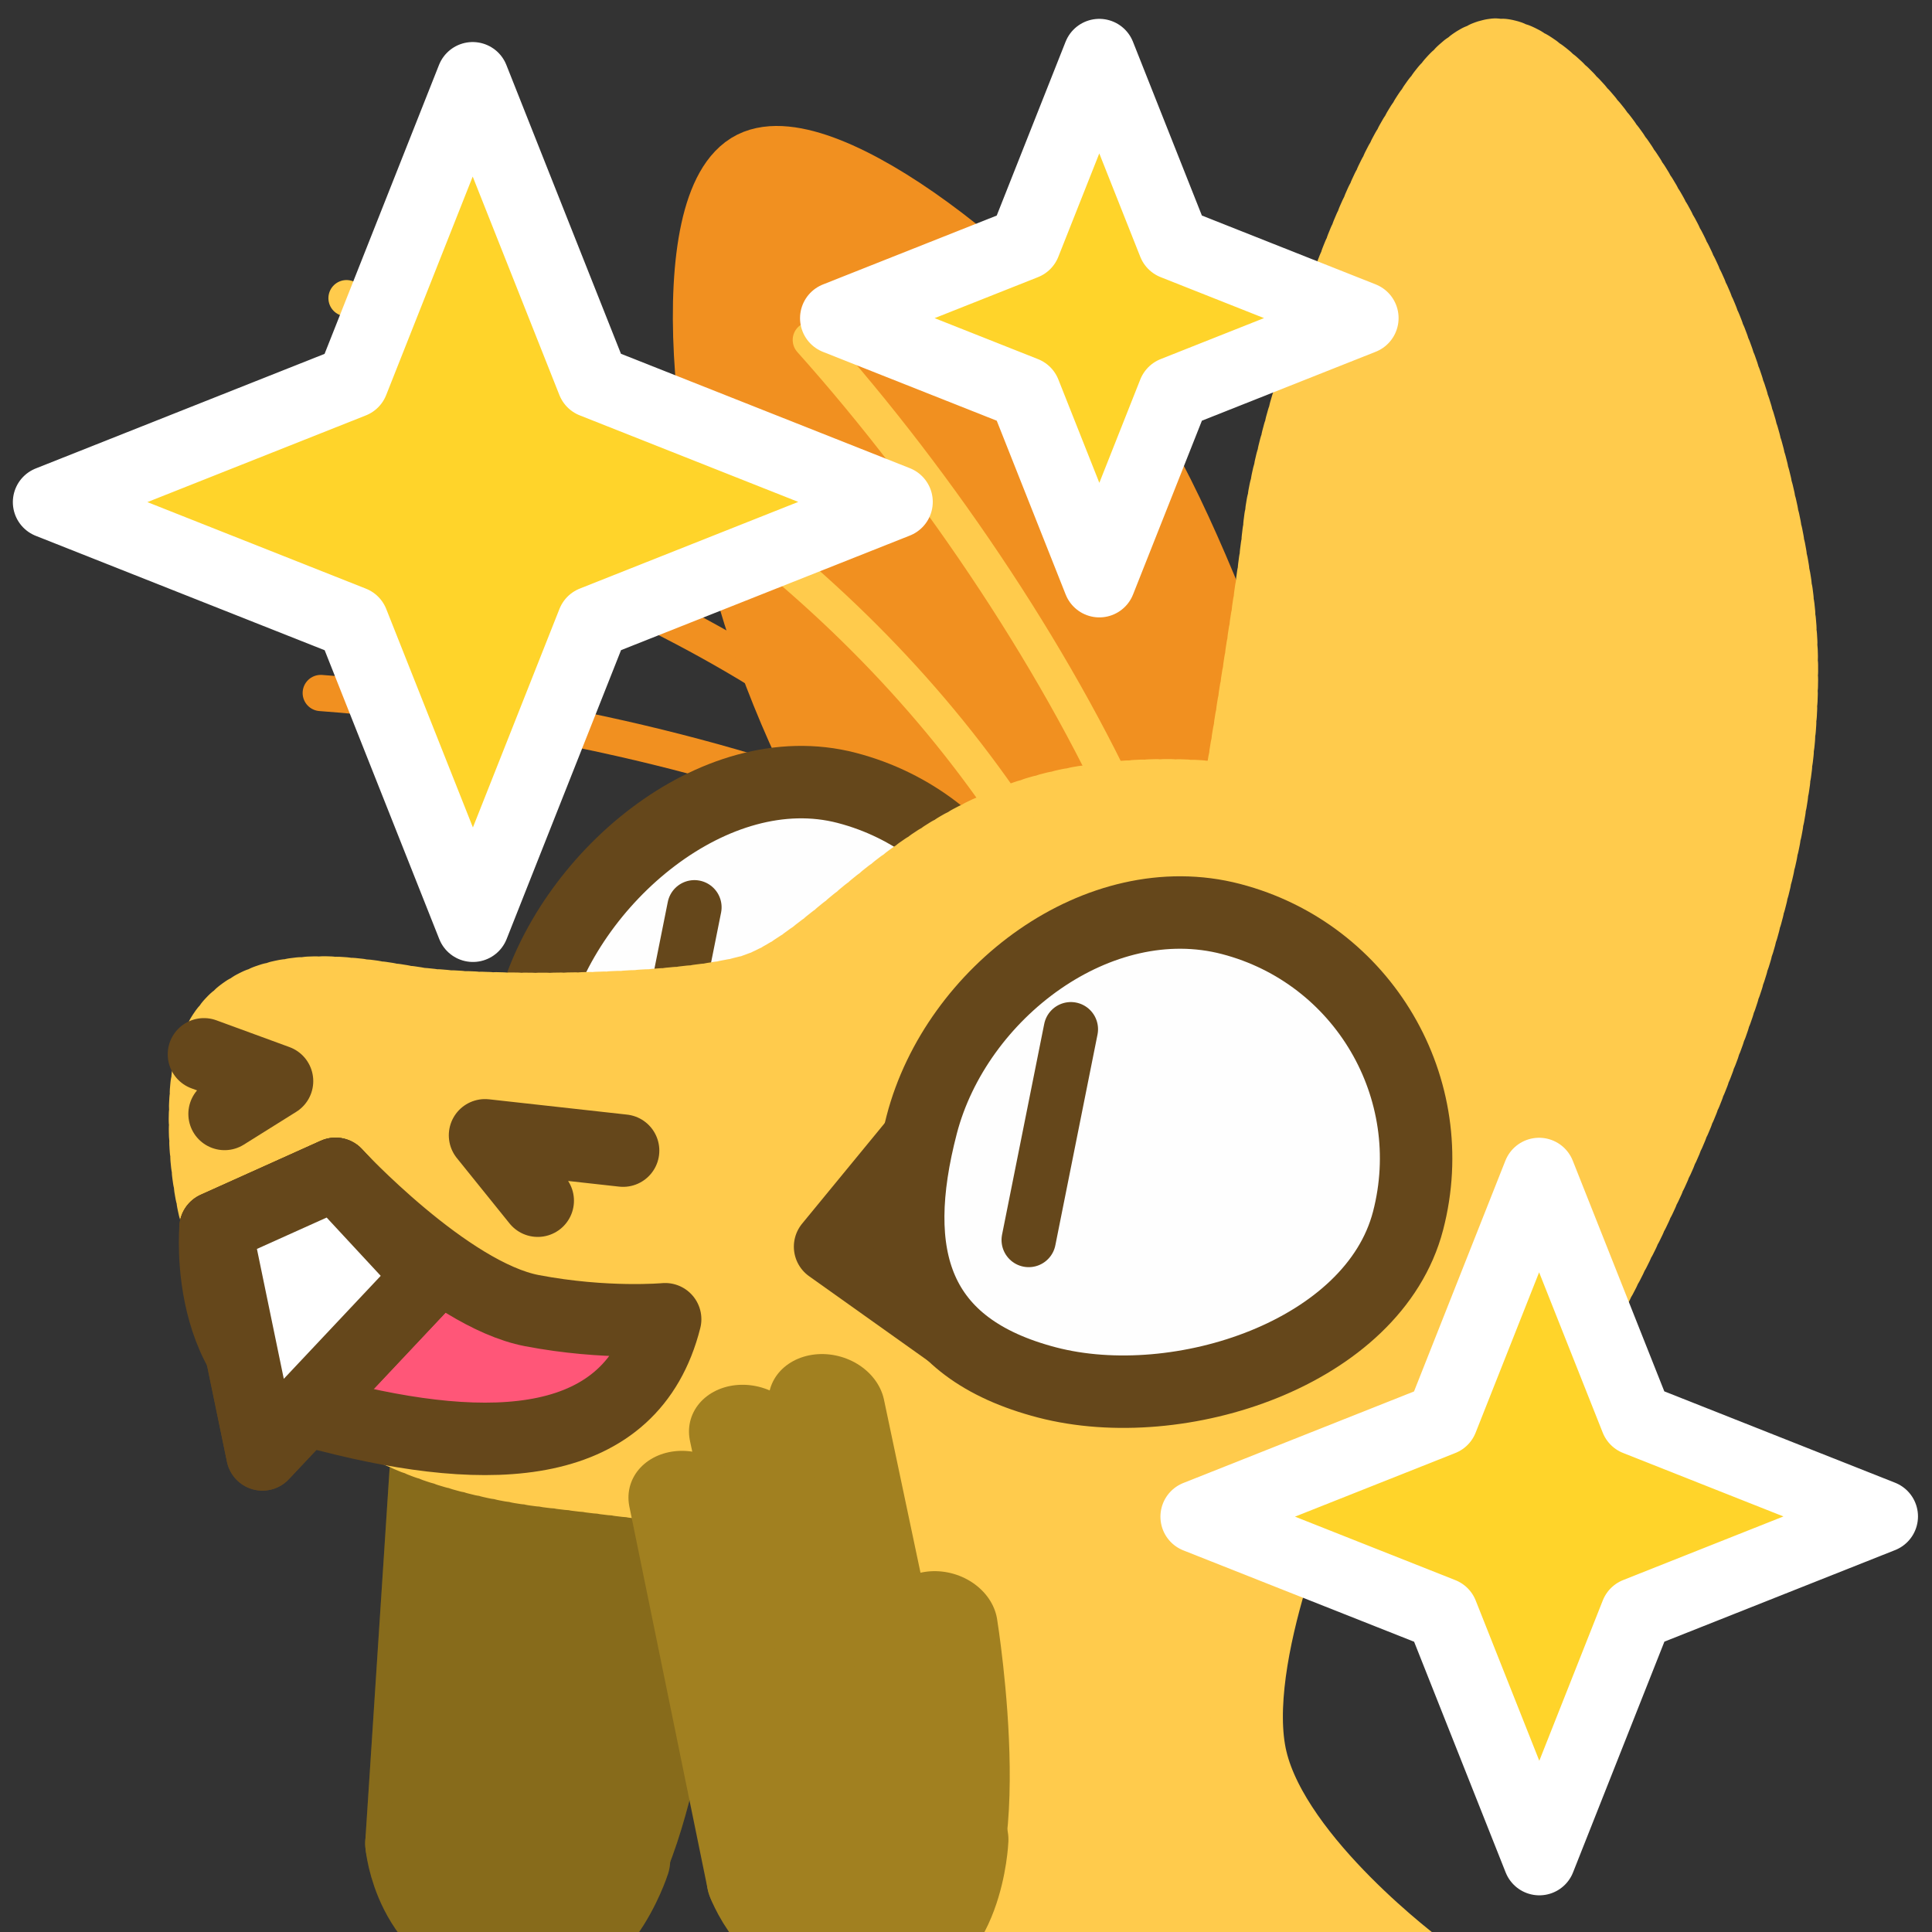 <?xml version="1.0" encoding="UTF-8" standalone="no"?>
<!-- Created with Inkscape (http://www.inkscape.org/) -->

<svg
   version="1.1"
   id="svg824"
   width="1706.667"
   height="1706.667"
   viewBox="0 0 1706.667 1706.667"
   sodipodi:docname="ying_awestruck.svg"
   inkscape:version="1.1 (c68e22c387, 2021-05-23)"
   inkscape:export-filename="D:\Pictures\yingmotes\ying_aww.png"
   inkscape:export-xdpi="72"
   inkscape:export-ydpi="72"
   xmlns:inkscape="http://www.inkscape.org/namespaces/inkscape"
   xmlns:sodipodi="http://sodipodi.sourceforge.net/DTD/sodipodi-0.dtd"
   xmlns="http://www.w3.org/2000/svg"
   xmlns:svg="http://www.w3.org/2000/svg">
  <rect x="0" y="0" width="1706.667" height="1706.667" fill="#333333" stroke="none"/>
  <defs
     id="defs828" />
  <sodipodi:namedview
     id="namedview826"
     pagecolor="#ffffff"
     bordercolor="#666666"
     borderopacity="1.0"
     inkscape:pageshadow="2"
     inkscape:pageopacity="0.0"
     inkscape:pagecheckerboard="0"
     showgrid="false"
     inkscape:zoom="0.32026963"
     inkscape:cx="537.04749"
     inkscape:cy="682.23765"
     inkscape:window-width="1920"
     inkscape:window-height="1001"
     inkscape:window-x="-9"
     inkscape:window-y="-9"
     inkscape:window-maximized="1"
     inkscape:current-layer="g12988" />
  <g
     id="layer1"
     inkscape:label="Ying"
     style="display:inline"
     inkscape:groupmode="layer">
    <g
       id="g11101"
       transform="rotate(10.597,1621.688,278.018)">
      <g
         id="g11065"
         inkscape:label="hand"
         transform="matrix(-0.215,-1.026,-1.142,0.087,2510.734,1773.398)"
         style="display:inline;fill:none;fill-opacity:1;stroke:#888800;stroke-width:0.917;stroke-opacity:1">
        <path
           style="fill:none;fill-opacity:1;stroke:#a18020;stroke-width:88.011;stroke-linecap:round;stroke-linejoin:round;stroke-miterlimit:4;stroke-dasharray:none;stroke-opacity:1;paint-order:fill markers stroke;stop-color:#000000"
           d="m 268.045,1433.432 c 0,0 -238.727,27.914 -243.75,94.117"
           id="path11055"
           sodipodi:nodetypes="cc" />
        <path
           style="fill:none;fill-opacity:1;stroke:#a18020;stroke-width:88.011;stroke-linecap:round;stroke-linejoin:round;stroke-miterlimit:4;stroke-dasharray:none;stroke-opacity:1;paint-order:fill markers stroke;stop-color:#000000"
           d="M 465.365,1469.399 89.494,1497.152"
           id="path11057"
           sodipodi:nodetypes="cc" />
        <path
           style="fill:none;fill-opacity:1;stroke:#a18020;stroke-width:88.011;stroke-linecap:round;stroke-linejoin:round;stroke-miterlimit:4;stroke-dasharray:none;stroke-opacity:1;paint-order:fill markers stroke;stop-color:#000000"
           d="M 83.585,1562.01 450.178,1535.475"
           id="path11059"
           sodipodi:nodetypes="cc" />
        <path
           style="fill:none;fill-opacity:1;stroke:#a18020;stroke-width:88.011;stroke-linecap:round;stroke-linejoin:round;stroke-miterlimit:4;stroke-dasharray:none;stroke-opacity:1;paint-order:fill markers stroke;stop-color:#000000"
           d="M 71.289,1621.58 402.782,1595.265"
           id="path11061"
           sodipodi:nodetypes="cc" />
        <path
           style="fill:none;fill-opacity:1;stroke:#a18020;stroke-width:88.011;stroke-linecap:round;stroke-linejoin:round;stroke-miterlimit:4;stroke-dasharray:none;stroke-opacity:1;paint-order:fill markers stroke;stop-color:#000000"
           d="m 87.398,1472.657 c 0,0 -91.72,27.701 -88.28,86.167 C 2.558,1617.291 71.289,1621.58 71.289,1621.58 l 16.109,-148.923"
           id="path11063" />
      </g>
      <g
         id="layer2-2"
         inkscape:label="hand"
         transform="matrix(-0.215,-1.026,-1.142,0.087,2510.734,1773.398)"
         style="display:inline;opacity:0.161;fill:none;fill-opacity:1;stroke:#000000;stroke-width:0.917;stroke-opacity:1">
        <path
           style="fill:none;fill-opacity:1;stroke:#000000;stroke-width:88.011;stroke-linecap:round;stroke-linejoin:round;stroke-miterlimit:4;stroke-dasharray:none;stroke-opacity:1;paint-order:fill markers stroke;stop-color:#000000"
           d="m 268.045,1433.432 c 0,0 -238.727,27.914 -243.75,94.117"
           id="path15392-7"
           sodipodi:nodetypes="cc" />
        <path
           style="fill:none;fill-opacity:1;stroke:#000000;stroke-width:88.011;stroke-linecap:round;stroke-linejoin:round;stroke-miterlimit:4;stroke-dasharray:none;stroke-opacity:1;paint-order:fill markers stroke;stop-color:#000000"
           d="M 465.365,1469.399 89.494,1497.152"
           id="path20257-7"
           sodipodi:nodetypes="cc" />
        <path
           style="fill:none;fill-opacity:1;stroke:#000000;stroke-width:88.011;stroke-linecap:round;stroke-linejoin:round;stroke-miterlimit:4;stroke-dasharray:none;stroke-opacity:1;paint-order:fill markers stroke;stop-color:#000000"
           d="M 83.585,1562.01 450.178,1535.475"
           id="path20259-0"
           sodipodi:nodetypes="cc" />
        <path
           style="fill:none;fill-opacity:1;stroke:#000000;stroke-width:88.011;stroke-linecap:round;stroke-linejoin:round;stroke-miterlimit:4;stroke-dasharray:none;stroke-opacity:1;paint-order:fill markers stroke;stop-color:#000000"
           d="M 71.289,1621.58 402.782,1595.265"
           id="path20261-9"
           sodipodi:nodetypes="cc" />
        <path
           style="fill:none;fill-opacity:1;stroke:#000000;stroke-width:88.011;stroke-linecap:round;stroke-linejoin:round;stroke-miterlimit:4;stroke-dasharray:none;stroke-opacity:1;paint-order:fill markers stroke;stop-color:#000000"
           d="m 87.398,1472.657 c 0,0 -91.72,27.701 -88.28,86.167 C 2.558,1617.291 71.289,1621.58 71.289,1621.58 l 16.109,-148.923"
           id="path20376-5" />
      </g>
    </g>
    <path
       style="display:none;fill:#123456;stroke:#123456;stroke-width:64;stroke-linecap:round;stroke-linejoin:round;-inkscape-stroke:none;paint-order:fill markers stroke;stop-color:#000000"
       d="m 1298.031,866.84 c 70.798,131.454 185.382,239.025 198.706,401.828 -29.438,-19.135 -55.932,-14.719 -79.483,13.247 91.022,54.7 58.514,175.917 81.69,267.15 l -99.353,6.624 c 66.759,58.919 81.773,128.186 90.522,198.706 l -494.507,2.208 c -24.38,-41.481 23.115,-208.563 66.236,-227.044 0,0 3.379,-20.015 -75.353,-9.455 C 1015.23,1272.832 1172.184,1097.928 1298.031,866.84 Z"
       id="path3091"
       sodipodi:nodetypes="cccccccccc"
       inkscape:label="mane" />
    <path
       style="display:inline;fill:#ffcb4c;fill-opacity:1;stroke:#ffcb4c;stroke-width:64;stroke-linecap:round;stroke-linejoin:round;stroke-miterlimit:4;stroke-dasharray:none;stroke-dashoffset:0;stroke-opacity:1;paint-order:fill markers stroke;stop-color:#000000"
       d="m 848.093,1340.63 -64.785,239.508 62.822,-25.521 -51.043,200.244 459.384,-15.705 c 0,0 -127.607,-94.233 -149.202,-184.539 -21.595,-90.306 51.043,-253.25 51.043,-253.25 z"
       id="path3340"
       inkscape:label="neck" />
    <g
       id="g12988"
       inkscape:label="head"
       transform="rotate(14.603,1184.524,1441.862)">
      <path
         style="display:inline;fill:none;fill-opacity:1;stroke:#f19020;stroke-width:32;stroke-linecap:round;stroke-linejoin:round;stroke-miterlimit:4;stroke-dasharray:none;stroke-dashoffset:0;stroke-opacity:1;paint-order:fill markers stroke;stop-color:#000000"
         d="M 103.271,866.183 C 272.883,835.225 469.302,827.789 628.475,850.315"
         id="path6280-0-6"
         sodipodi:nodetypes="cc"
         inkscape:label="eyelash left small"
         inkscape:transform-center-x="245.38549"
         inkscape:transform-center-y="-81.939857" />
      <path
         style="display:inline;fill:none;fill-opacity:1;stroke:#f19020;stroke-width:32;stroke-linecap:round;stroke-linejoin:round;stroke-miterlimit:4;stroke-dasharray:none;stroke-dashoffset:0;stroke-opacity:1;paint-order:fill markers stroke;stop-color:#000000"
         d="M -60.019,698.1 C 224.374,680.404 491.027,717.876 723.277,862.335"
         id="path6280-3"
         sodipodi:nodetypes="cc"
         inkscape:label="eyelash left big"
         inkscape:transform-center-x="309.88345"
         inkscape:transform-center-y="-210.71201" />
      <path
         style="opacity:1;fill:#f19020;fill-opacity:1;stroke:#f19020;stroke-width:64;stroke-linecap:round;stroke-miterlimit:4;stroke-dasharray:none;stroke-dashoffset:0;stroke-opacity:1;paint-order:fill markers stroke;stop-color:#000000"
         d="m 739.939,1002.403 c 0,0 -141.892,-106.207 -248.248,-254.799 C 374.69,584.139 304.348,365.417 355.974,320.265 c 51.626,-45.152 258.799,43.604 366.215,136.516 107.417,92.913 267.882,356.597 267.882,356.597 z"
         id="path1640"
         inkscape:label="left ear"
         sodipodi:nodetypes="cssscc"
         inkscape:transform-center-x="55.93538"
         inkscape:transform-center-y="-307.15733" />
      <g
         id="g12997"
         inkscape:label="left eye">
        <path
           id="path1915-9"
           style="display:inline;fill:#fefefe;stroke:#65471b;stroke-width:64;stroke-linecap:round;stroke-linejoin:round;paint-order:fill markers stroke;stop-color:#000000"
           inkscape:label="lefteye"
           d="m 792.618,1048.728 c 10e-6,120.717 -155.86,218.577 -276.577,218.577 -120.717,0 -160.577,-55.86 -160.577,-176.577 0,-120.717 97.86,-260.577 218.577,-260.577 120.717,0 218.577,97.86 218.577,218.577 z"
           sodipodi:nodetypes="sssss" />
      </g>
      <path
         style="display:inline;fill:#ffffff;fill-opacity:1;stroke:#65471b;stroke-width:48;stroke-linecap:round;stroke-linejoin:round;stroke-miterlimit:4;stroke-dasharray:none;stroke-dashoffset:0;stroke-opacity:1;paint-order:fill markers stroke;stop-color:#000000"
         d="m 470.428,966.137 10.895,189.562"
         id="path2350-3"
         inkscape:label="right pupil" />
      <path
         id="path1148"
         style="display:inline;opacity:1;fill:#ffcb4c;stroke:#ffcb4c;stroke-width:64;stroke-linecap:round;stroke-linejoin:round;stroke-miterlimit:4;stroke-dasharray:6.4, 6.4;stroke-dashoffset:0;stroke-opacity:1;paint-order:fill markers stroke;stop-color:#000000"
         inkscape:label="head"
         d="m 1300.481,1152.924 c 0,0 -0.108,-10.821 -0.951,-28.418 -0.422,-8.799 -1.026,-19.291 -1.895,-30.973 -0.869,-11.681 -2,-24.552 -3.473,-38.105 -1.473,-13.553 -3.289,-27.788 -5.523,-42.201 -2.235,-14.413 -4.889,-29.005 -8.043,-43.268 -1.577,-7.131 -3.279,-14.182 -5.115,-21.086 -1.836,-6.904 -3.807,-13.662 -5.922,-20.213 -2.115,-6.551 -4.373,-12.892 -6.787,-18.963 -2.414,-6.071 -4.983,-11.87 -7.715,-17.334 -2.732,-5.464 -5.935,-10.786 -9.539,-15.961 -3.604,-5.175 -7.611,-10.205 -11.949,-15.084 -4.338,-4.879 -9.007,-9.609 -13.94,-14.186 -4.932,-4.576 -10.126,-8.999 -15.514,-13.266 -5.387,-4.266 -10.967,-8.375 -16.67,-12.324 -5.703,-3.949 -11.53,-7.738 -17.41,-11.363 -11.761,-7.251 -23.737,-13.847 -35.371,-19.76 -11.634,-5.913 -22.926,-11.142 -33.32,-15.66 -10.395,-4.519 -19.891,-8.326 -27.934,-11.395 -16.085,-6.137 -26.354,-9.318 -26.354,-9.318 -106.831,-15.988 -232.175,6.969 -312.625,60.014 -101.267,66.77 -136.887,176.629 -198.707,211.955 -61.82,35.325 -225.2,77.273 -280.396,83.897 -55.196,6.623 -183.25,6.625 -161.172,123.641 22.078,117.016 112.599,282.605 377.541,247.279 264.942,-35.326 313.515,-44.157 536.508,-88.314 22.897,-4.534 53.848,-18.32 86.828,-36.947 l 213.871,-11.428 -92.926,-75.256 c 5.358,-4.84 10.6,-9.718 15.633,-14.637 l 142.076,-2.375 -84.881,-69.668 c 3.481,-6.554 6.481,-13.021 8.627,-19.307 1.052,-3.082 2.033,-6.627 3.047,-9.977 z" />
      <path
         style="display:none;fill:#123456;stroke:#123456;stroke-width:64;stroke-linecap:round;stroke-linejoin:round;-inkscape-stroke:none;paint-order:fill markers stroke;stop-color:#000000"
         d="M 880.931,744.045 C 763.916,771.643 622.613,916.257 622.613,916.257 620.953,833.211 611.28,749.437 735.213,677.809 c -124.695,-7.457 -249.288,-15.117 -408.452,46.365 0,0 303.226,-263.622 490.142,-280.397 172.212,-15.455 264.942,37.533 264.942,37.533 -0.192,-45.683 -31.458,-88.259 -90.522,-128.055 0,0 295.852,97.145 333.385,194.291 37.533,97.145 28.702,167.796 28.702,167.796 l -243.752,34.923 c 0,0 -111.711,-33.819 -228.727,-6.221 z"
         id="path1637"
         sodipodi:nodetypes="zcccsccsccz"
         inkscape:label="top hair" />
      <path
         id="path13483"
         style="display:inline;opacity:1;fill:#ffcb4c;stroke:#ffcb4c;stroke-width:64;stroke-linecap:round;stroke-linejoin:round;stroke-miterlimit:4;stroke-dasharray:6.4, 6.4;stroke-dashoffset:0;stroke-opacity:1;paint-order:fill markers stroke;stop-color:#000000"
         inkscape:label="right ear"
         d="M 962.84,59.848 C 891.423,94.735 872.42,421.061 885.606,510.388 c 11.74,79.531 29.399,285.565 34.354,343.977 0,0 10.623,-1.649 27.769,-3.194 8.573,-0.773 18.777,-1.52 30.1,-2.023 11.323,-0.502 23.764,-0.76 36.813,-0.554 13.049,0.206 26.705,0.876 40.455,2.229 6.875,0.676 13.773,1.523 20.631,2.568 6.858,1.045 13.675,2.288 20.388,3.757 6.713,1.469 13.322,3.163 19.762,5.11 6.44,1.947 12.712,4.148 18.751,6.628 6.039,2.48 11.847,5.241 17.357,8.308 5.51,3.068 10.724,6.444 15.577,10.154 4.853,3.711 9.707,7.794 14.54,12.189 4.833,4.395 9.646,9.102 14.422,14.06 4.776,4.957 9.513,10.165 14.193,15.562 4.68,5.398 9.304,10.985 13.851,16.701 9.094,11.431 17.884,23.377 26.218,35.347 8.334,11.97 16.214,23.963 23.486,35.494 7.272,11.531 13.938,22.6 19.846,32.714 5.908,10.115 11.056,19.277 15.297,26.998 8.482,15.441 13.328,25.117 13.328,25.117 35.445,-148.121 88.96,-449.683 -1.103,-654.257 C 1198.334,167.187 1009.153,37.225 962.84,59.848 Z"
         inkscape:transform-center-x="-102.05385"
         inkscape:transform-center-y="-290.52834" />
      <g
         id="g13003"
         inkscape:label="face">
        <path
           style="opacity:1;fill:none;fill-opacity:1;stroke:#65471b;stroke-width:64;stroke-linecap:round;stroke-linejoin:round;stroke-miterlimit:4;stroke-dasharray:none;stroke-dashoffset:0;stroke-opacity:1;paint-order:fill markers stroke;stop-color:#000000"
           d="m 83.898,1201.07 68.443,6.623 -37.533,39.741"
           id="path2163"
           inkscape:label="left nostril" />
        <path
           style="opacity:1;fill:none;fill-opacity:1;stroke:#65471b;stroke-width:64;stroke-linecap:round;stroke-linejoin:round;stroke-miterlimit:4;stroke-dasharray:none;stroke-dashoffset:0;stroke-opacity:1;paint-order:fill markers stroke;stop-color:#000000"
           d="m 401.828,1251.85 -59.612,-44.157 121.432,-17.663"
           id="path2198"
           inkscape:label="right nostril" />
        <path
           style="opacity:1;fill:#ff5678;fill-opacity:1;stroke:#65471b;stroke-width:64;stroke-linecap:round;stroke-linejoin:round;stroke-miterlimit:4;stroke-dasharray:none;stroke-dashoffset:0;stroke-opacity:1;paint-order:fill markers stroke;stop-color:#000000"
           d="m 132.471,1346.787 c 0,0 23.254,140.626 138.81,135.379 148.048,-0.486 266.71,-36.024 265.869,-157.363 0,0 -49.503,17.9 -115.739,22.316 -76.058,5.071 -198.419,-73.19 -198.419,-73.19 l -90.522,72.859"
           id="path2200"
           sodipodi:nodetypes="ccsccc"
           inkscape:label="mouf" />
        <path
           style="opacity:1;fill:#ffffff;fill-opacity:1;stroke:#65471b;stroke-width:64;stroke-linecap:round;stroke-linejoin:round;stroke-miterlimit:4;stroke-dasharray:none;stroke-dashoffset:0;stroke-opacity:1;paint-order:fill markers stroke;stop-color:#000000"
           d="m 222.993,1530.039 -90.522,-183.251 90.522,-72.859 103.769,66.235 z"
           id="path2202"
           sodipodi:nodetypes="ccccc"
           inkscape:label="toof" />
      </g>
      <g
         id="g12993"
         inkscape:label="right eye">
        <path
           style="opacity:1;fill:#65471b;fill-opacity:1;stroke:#65471b;stroke-width:64;stroke-linecap:round;stroke-linejoin:round;stroke-miterlimit:4;stroke-dasharray:none;stroke-dashoffset:0;stroke-opacity:1;paint-order:fill markers stroke;stop-color:#000000"
           d="m 661.976,1226.049 53.367,-115.501 86.531,168.711 z"
           id="path7852"
           inkscape:label="eyenub"
           sodipodi:nodetypes="cccc" />
        <path
           id="path1915"
           style="opacity:1;fill:#fefefe;stroke:#65471b;stroke-width:64;stroke-linecap:round;stroke-linejoin:round;paint-order:fill markers stroke;stop-color:#000000"
           inkscape:label="righteye"
           d="m 1150.289,1075.222 c 0,120.717 -151.86,218.577 -272.577,218.577 -120.717,0 -164.577,-71.86 -164.577,-192.577 -2e-5,-120.717 97.86,-244.577 218.577,-244.577 120.717,-2e-5 218.577,97.86 218.577,218.577 z"
           sodipodi:nodetypes="sssss" />
        <path
           style="display:inline;fill:#ffffff;fill-opacity:1;stroke:#65471b;stroke-width:48;stroke-linecap:round;stroke-linejoin:round;stroke-miterlimit:4;stroke-dasharray:none;stroke-dashoffset:0;stroke-opacity:1;paint-order:fill markers stroke;stop-color:#000000"
           d="m 819.377,986.54 10.895,189.562"
           id="path2350"
           inkscape:label="right pupil" />
      </g>
      <path
         style="opacity:1;fill:none;fill-opacity:1;stroke:#ffcb4c;stroke-width:32;stroke-linecap:round;stroke-linejoin:round;stroke-miterlimit:4;stroke-dasharray:none;stroke-dashoffset:0;stroke-opacity:1;paint-order:fill markers stroke;stop-color:#000000"
         d="M 37.363,522.927 C 318.518,569.239 570.051,665.358 764.14,858.07"
         id="path6280"
         sodipodi:nodetypes="cc"
         inkscape:label="eyelash right big"
         inkscape:transform-center-x="267.61085"
         inkscape:transform-center-y="-229.36148" />
      <path
         style="display:inline;fill:none;fill-opacity:1;stroke:#ffcb4c;stroke-width:32;stroke-linecap:round;stroke-linejoin:round;stroke-miterlimit:4;stroke-dasharray:none;stroke-dashoffset:0;stroke-opacity:1;paint-order:fill markers stroke;stop-color:#000000"
         d="m 443.562,455.237 c 143.645,95.355 290.283,226.248 389.31,352.886"
         id="path6280-0"
         sodipodi:nodetypes="cc"
         inkscape:label="eyelash right small"
         inkscape:transform-center-x="102.87503"
         inkscape:transform-center-y="-203.97091" />
      <path
         style="display:inline;fill:#ffffff;fill-opacity:1;stroke:#65471b;stroke-width:64;stroke-linecap:round;stroke-linejoin:round;stroke-miterlimit:4;stroke-dasharray:none;stroke-dashoffset:0;stroke-opacity:1;paint-order:fill markers stroke;stop-color:#000000"
         d="m 222.993,1530.039 -90.522,-183.251 90.522,-72.859 103.769,66.235 z"
         id="path2202-8"
         sodipodi:nodetypes="ccccc"
         inkscape:label="toof" />
      <g
         id="layer2"
         inkscape:label="hand"
         transform="matrix(-0.542,-0.897,-1.049,0.459,2487.951,1105.031)"
         style="display:inline;fill:none;fill-opacity:1;stroke:#888800;stroke-width:0.917;stroke-opacity:1">
        <path
           style="fill:none;fill-opacity:1;stroke:#a18020;stroke-width:88.011;stroke-linecap:round;stroke-linejoin:round;stroke-miterlimit:4;stroke-dasharray:none;stroke-opacity:1;paint-order:fill markers stroke;stop-color:#000000"
           d="m 268.045,1433.432 c 0,0 -238.727,27.914 -243.75,94.117"
           id="path15392"
           sodipodi:nodetypes="cc" />
        <path
           style="fill:none;fill-opacity:1;stroke:#a18020;stroke-width:88.011;stroke-linecap:round;stroke-linejoin:round;stroke-miterlimit:4;stroke-dasharray:none;stroke-opacity:1;paint-order:fill markers stroke;stop-color:#000000"
           d="M 465.365,1469.399 89.494,1497.152"
           id="path20257"
           sodipodi:nodetypes="cc" />
        <path
           style="fill:none;fill-opacity:1;stroke:#a18020;stroke-width:88.011;stroke-linecap:round;stroke-linejoin:round;stroke-miterlimit:4;stroke-dasharray:none;stroke-opacity:1;paint-order:fill markers stroke;stop-color:#000000"
           d="M 83.585,1562.01 450.178,1535.475"
           id="path20259"
           sodipodi:nodetypes="cc" />
        <path
           style="fill:none;fill-opacity:1;stroke:#a18020;stroke-width:88.011;stroke-linecap:round;stroke-linejoin:round;stroke-miterlimit:4;stroke-dasharray:none;stroke-opacity:1;paint-order:fill markers stroke;stop-color:#000000"
           d="M 71.289,1621.58 402.782,1595.265"
           id="path20261"
           sodipodi:nodetypes="cc" />
        <path
           style="fill:none;fill-opacity:1;stroke:#a18020;stroke-width:88.011;stroke-linecap:round;stroke-linejoin:round;stroke-miterlimit:4;stroke-dasharray:none;stroke-opacity:1;paint-order:fill markers stroke;stop-color:#000000"
           d="m 87.398,1472.657 c 0,0 -91.72,27.701 -88.28,86.167 C 2.558,1617.291 71.289,1621.58 71.289,1621.58 l 16.109,-148.923"
           id="path20376" />
      </g>
      <path
         sodipodi:type="star"
         style="fill:#ffd42a;stroke:#ffffff;stroke-width:49.855;stroke-linecap:round;stroke-linejoin:round;stroke-dashoffset:172.8;paint-order:fill markers stroke;stop-color:#000000;stroke-miterlimit:4;stroke-dasharray:none"
         id="path1304"
         inkscape:flatsided="false"
         sodipodi:sides="4"
         sodipodi:cx="134.26187"
         sodipodi:cy="118.65003"
         sodipodi:r1="291.625"
         sodipodi:r2="117.07023"
         sodipodi:arg1="1.5707963"
         sodipodi:arg2="2.3561945"
         inkscape:rounded="0"
         inkscape:randomized="0"
         d="M 134.262,410.275 51.481,201.431 -157.363,118.65 51.481,35.869 134.262,-172.975 217.043,35.869 425.887,118.65 217.043,201.431 Z"
         transform="matrix(1.242,-0.324,0.324,1.242,-14.476,565.185)" />
      <path
         sodipodi:type="star"
         style="display:inline;fill:#ffd42a;stroke:#ffffff;stroke-width:80.344;stroke-linecap:round;stroke-linejoin:round;stroke-dashoffset:172.8;paint-order:fill markers stroke;stop-color:#000000;stroke-miterlimit:4;stroke-dasharray:none"
         id="path1304-9"
         inkscape:flatsided="false"
         sodipodi:sides="4"
         sodipodi:cx="134.26187"
         sodipodi:cy="118.65003"
         sodipodi:r1="291.625"
         sodipodi:r2="117.07023"
         sodipodi:arg1="1.5707963"
         sodipodi:arg2="2.3561945"
         inkscape:rounded="0"
         inkscape:randomized="0"
         transform="matrix(0.771,-0.201,0.201,0.771,557.956,307.837)"
         d="M 134.262,410.275 51.481,201.431 -157.363,118.65 51.481,35.869 134.262,-172.975 217.043,35.869 425.887,118.65 217.043,201.431 Z" />
      <path
         sodipodi:type="star"
         style="display:inline;fill:#ffd42a;stroke:#ffffff;stroke-width:61.688;stroke-linecap:round;stroke-linejoin:round;stroke-dashoffset:172.8;paint-order:fill markers stroke;stop-color:#000000;stroke-miterlimit:4;stroke-dasharray:none"
         id="path1304-9-9"
         inkscape:flatsided="false"
         sodipodi:sides="4"
         sodipodi:cx="134.26187"
         sodipodi:cy="118.65003"
         sodipodi:r1="291.625"
         sodipodi:r2="117.07023"
         sodipodi:arg1="1.5707963"
         sodipodi:arg2="2.3561945"
         inkscape:rounded="0"
         inkscape:randomized="0"
         transform="matrix(1.004,-0.262,0.262,1.004,1162.378,1214.861)"
         d="M 134.262,410.275 51.481,201.431 -157.363,118.65 51.481,35.869 134.262,-172.975 217.043,35.869 425.887,118.65 217.043,201.431 Z" />
    </g>
  </g>
</svg>
